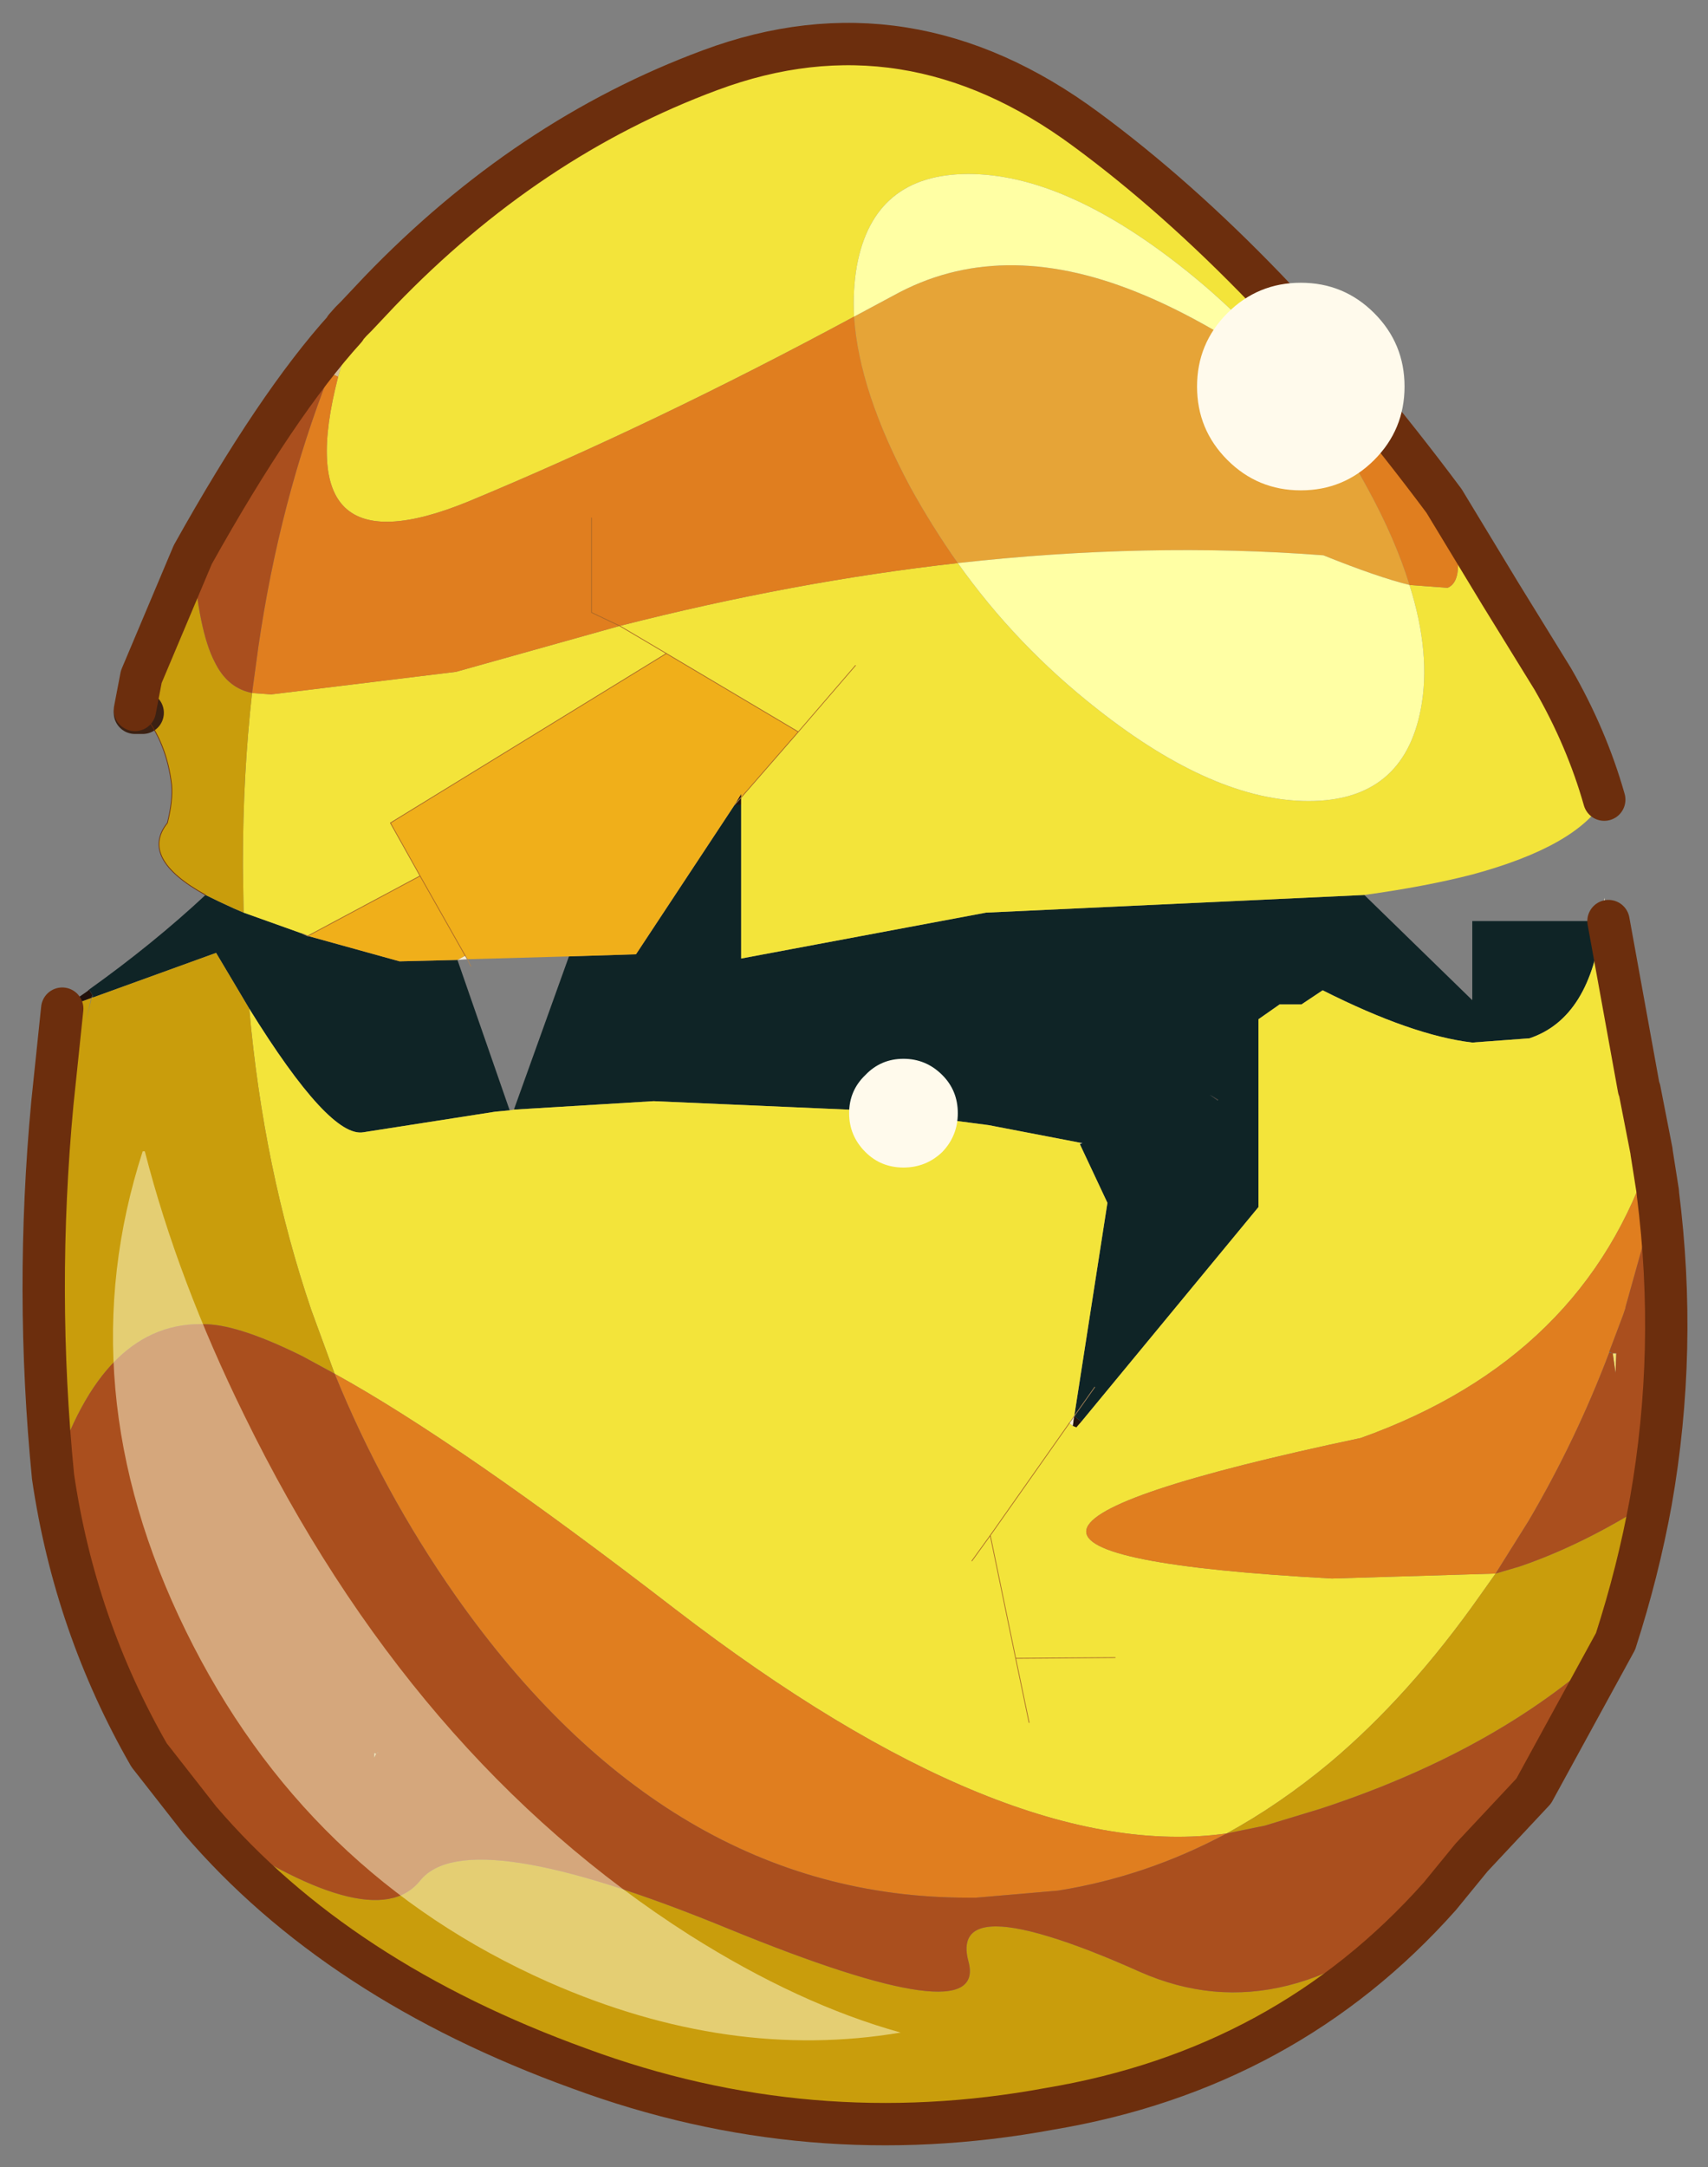 <svg width="235" height="298" xmlns="http://www.w3.org/2000/svg" xmlns:xlink="http://www.w3.org/1999/xlink"><rect width="100%" height="100%" fill="#808080" stroke="none"/><defs><use xlink:href="#a" width="224.15" height="150.3" id="d"/><use xlink:href="#b" width="102.95" height="45" id="e"/><g id="c" stroke-opacity="0" stroke-linejoin="round" stroke-linecap="round" stroke="#f0f" fill="none"><path d="M187.95-293.5v380h-380v-380h380M92.95.6H-97" transform="translate(192.55 294)"/><path d="m187.95-293.5-190 190 190 190m-380-380 190 190L-192 86.5" transform="translate(192.55 294)"/></g><g id="a"><path fill-rule="evenodd" fill="#f8ebcf" d="M59.35-19.8h-.45l.15-1.65.3 1.6v.05M21.4 15.95l-.25-.2.35-.5-.1.7M21.9-4l.05-.1h.15l-.2.1m-43.55-13.35.15.25-.7.05.55-.3" transform="translate(53 83.4)"/><path fill-rule="evenodd" fill="#e0c292" d="M-28.1 39.45v-.35l.15.05-.15.3" transform="translate(53 83.4)"/><path fill-rule="evenodd" fill="#d3bd98" d="m-30.65-58.35-.6-.25 1.25-3-.15-.2.4-.45.4-.4-.4 1.2-.9 3.1M62.4-3.45v-.05.05" transform="translate(53 83.4)"/><path fill-rule="evenodd" fill="#473932" d="M61.55-7.85h-.05v-.1l.05.1m-29.85.7-.05.05-.55-.4.6.35" transform="translate(53 83.4)"/><path fill-rule="evenodd" fill="#f4e7b9" d="M59.65 10.8h.25v.05l-.25-.05" transform="translate(53 83.4)"/><path fill-rule="evenodd" fill="#ab8558" d="M-30.15-61.75v-.05l.15.2-.15-.15" transform="translate(53 83.4)"/><path fill-rule="evenodd" fill="#f4e071" d="m59.9 10.85-.05 1.35-.2-1.4.25.05" transform="translate(53 83.4)"/><path fill-rule="evenodd" fill="#3c2113" d="M-45.05-34.55v-.4.4" transform="translate(53 83.4)"/><path fill-rule="evenodd" fill="#23120c" d="m22 15.65-.35.4-.25-.1.1-.7.5.4M-50.2-13.6l1.8-1.25.1-.1.25.4-.05.1v.05l-.05.05-2.05.75m5.7-20.95h-.55v-.2l.45-2.35-.25 2.1.35.45m42.4 6.5h-.45l.45-.75v.25l-.45.5.45-.5v.5" transform="translate(53 83.4)"/><path fill-rule="evenodd" fill="#e7d6af" d="m171.1-20.1-.2-.05.25-.25-.05.3" transform="translate(53 83.4)"/><path fill-rule="evenodd" fill="#87bdd1" d="m-36.75-35.95-.2-.05.2.05" transform="translate(53 83.4)"/><path fill-rule="evenodd" fill="#3a8394" d="m59.65 10.8-.25-.05v-.05l.25.1" transform="translate(53 83.4)"/><path fill-rule="evenodd" fill="#163438" d="m-48.05-14.55.05.15h-.1l.05-.15" transform="translate(53 83.4)"/><path fill-rule="evenodd" fill="#0f2426" d="m21.95-4.1-6.5-1.25-7.65-1-16.1-.7-9.9.6 3.9-10.85 4.75-.15 7-10.6h.45v10.9l17.35-3.25 26.8-1.25 7.65 7.45v-5.6h9.2q-.8 6.85-5.15 8.3l-4.05.3q-4.25-.5-10.6-3.7l-1.5 1h-1.55l-1.5 1.05V.45L22 15.65l-.5-.4L23.85.15 21.9-4l.2-.1h-.15M-18.5-6.4l-1.05.1-9.3 1.45q-2.4.45-8.1-8.75l-.95-1.6-1.4-2.35-8.7 3.15-.05-.15-.25-.4q4.55-3.25 8.25-6.7.9.45 2 .95l.7.3 4.2 1.5.35.15 6.5 1.8 4.1-.1 3.7 10.65m41.45 19.6-1.45 2.05 1.45-2.05M31.7-7.15l-.6-.35.55.4.05-.05" transform="translate(53 83.4)"/><path fill-rule="evenodd" fill="#f3e43a" d="M5.9-62.6Q-8.2-55-21.45-49.5q-12.85 5.25-9.2-8.85l.9-3.1.4-1.2 1.65-1.75q10.45-10.85 23.4-15.65 13.95-5.2 26.65 4.2 12.7 9.35 25.35 26.3-5.45-4.75-10.15-8.1-3.7-4.75-8.55-8.55-8.3-6.5-15-6.5-6.7 0-7.9 6.5-.3 1.7-.2 3.6m-42.65 26.65 1.35.1 13.1-1.6 11.6-3.25q12.35-3.15 23.95-4.45 4.15 5.85 9.9 10.35 8.25 6.5 14.95 6.5 6.7 0 7.95-6.5.75-3.9-.8-8.8l2.7.2q1.6-.65-.25-6.15l4 6.6 3.7 6q2.4 4.15 3.65 8.55-1.95 3.3-9.35 5.3-3.3.85-7.65 1.45l-26.8 1.25-17.35 3.25v-11.4l4.05-4.65-9.35-5.55-3.3-1.95 3.3 1.95-19.55 12 2.1 3.75-7.95 4.25-.35-.15-4.2-1.5-.05-3.25v-.3q0-6.2.65-12M6-37.9l-4.05 4.7L6-37.9M-18.2-6.45l9.9-.6 16.1.7 7.65 1 6.5 1.25-.05.1L23.85.15l-2.35 15.1-.35.5.25.2.25.1.35-.4L34.55.45v-13.3l1.5-1.05h1.55l1.5-1q6.35 3.2 10.6 3.7l4.05-.3q4.35-1.45 5.15-8.3h.45L61.5-7.95v.1h.05l.85 4.35v.05Q57.75 11.1 41.8 16.8q-37.85 8-2.05 9.95l11.6-.35-1.1 1.55q-5 7.1-10.65 11.85-3.55 2.95-7.3 5Q16.75 47-6.8 28.9q-15.3-11.8-24.1-16.65l-1.65-4.5q-3.4-10-4.4-21.35 5.7 9.2 8.1 8.75l9.3-1.45 1.05-.1.3-.05m80.6 3v-.05.05m-38 35.8-7.05.05-1.8-8.7 5.6-7.95-5.6 7.95 1.8 8.7 7.05-.05m-6.1 4.6-.95-4.55.95 4.55M14.25 25.5l1.3-1.8-1.3 1.8" transform="translate(53 83.4)"/><path fill-rule="evenodd" fill="#e07e1f" d="M5.9-62.6q.35 5.3 4 12.1 1.55 2.8 3.35 5.35-11.6 1.3-23.95 4.45l-11.6 3.25-13.1 1.6-1.35-.1.45-3.3q1.5-10.3 5.05-19.35l.6.25q-3.65 14.1 9.2 8.85Q-8.2-55 5.9-62.6m-18.6 14.25v6.7l2 .95-2-.95v-6.7m-18.2 60.6q8.8 4.85 24.1 16.65Q16.75 47 32.3 44.8q-5.7 3.05-11.95 4.05l-5.8.5h-.6q-21.25 0-36.3-21.4-5.15-7.35-8.55-15.7M51.35 26.4l-11.6.35Q3.95 24.8 41.8 16.8q15.95-5.7 20.6-20.25l.45 2.85v.1h-.05l-2.25 8.05v.05l-.15.45-1 2.65v.05q-2.35 6.2-5.7 11.9l-2.35 3.75m-6.1-70q-1-3.25-3-6.9-2.05-3.8-4.7-7.15 4.7 3.35 10.15 8.1 1.85 5.5.25 6.15l-2.7-.2" transform="translate(53 83.4)"/><path fill-rule="evenodd" fill="#c99d0c" d="M-36.95-13.6q1 11.35 4.4 21.35l1.65 4.5-2.3-1.25q-4.35-2.15-6.7-2.25-7.45-.4-10.95 10.8-1.3-13.15-.05-26.45l.7-6.7 2.05-.75-.35 1.55.4-1.6h.1l8.7-3.15 1.4 2.35.95 1.6M32.3 44.8q3.75-2.05 7.3-5 5.65-4.75 10.65-11.85l1.1-1.55 1.7-.5q4.55-1.55 9.3-4.6-.9 4.95-2.5 9.9-7.95 7.6-20.9 11.85L35 44.25l-2.7.55m15.1 4.45Q36.5 61.5 19.75 64.3q-17.05 3.15-33.3-2.85-17.15-6.2-26.9-17.6 12.25 8.45 15.6 4.3 3.35-4.2 21.85 3.4 18.45 7.55 17 2.3-.2-.75-.1-1.25.4-2.15 5.8-.5 2.65.8 6.45 2.5 10.4 4.6 21.25-5.35m-87.45-70.9q-4.7-2.6-2.7-5.1.4-1.6.3-2.7-.35-3-2.05-5.1l-.35-.45.25-2.1 3.65-8.65q.4 5.4 1.55 7.6.85 1.75 2.45 2.15l.2.05q-.65 5.8-.65 12v.3l.05 3.25-.7-.3q-1.1-.5-2-.95m-9.9 14.8.15-.6-.15.6" transform="translate(53 83.4)"/><path fill-rule="evenodd" fill="#aa4f1e" d="M-31.25-58.6q-3.55 9.05-5.05 19.35l-.45 3.3-.2-.05q-1.6-.4-2.45-2.15-1.15-2.2-1.55-7.6 5.95-10.65 10.8-16l.15.15-1.25 3M59.4 10.7l1-2.65.15-.45v-.05L62.8-.5h.05q1.4 11-.5 21.8-4.75 3.05-9.3 4.6l-1.7.5 2.35-3.75q3.35-5.7 5.7-11.9l.25.05-.25-.1m.45 20.5-5.8 10.6-4.4 4.7-2.25 2.75Q36.55 59.2 26.15 54.6q-3.8-1.7-6.45-2.5-5.4-1.65-5.8.5-.1.5.1 1.25 1.45 5.25-17-2.3-18.5-7.6-21.85-3.4-3.35 4.15-15.6-4.3l-3.6-4.6q-5.25-9.15-6.8-19.7 3.5-11.2 10.95-10.8 2.35.1 6.7 2.25l2.3 1.25q3.4 8.35 8.55 15.7 15.05 21.4 36.3 21.4h.6l5.8-.5q6.25-1 11.95-4.05l2.7-.55 3.95-1.2Q51.9 38.8 59.85 31.2m.05-20.35v-.05h-.25l.2 1.4.05-1.35M-27.8 39.1l-.05-.05-.05.05h.1m-.3.35.15-.3-.15-.05v.35" transform="translate(53 83.4)"/><path fill-rule="evenodd" fill="#e6a437" d="M13.25-45.15q-1.8-2.55-3.35-5.35-3.65-6.8-4-12.1l2.8-1.5q7.5-4.15 17.2-.25 5.15 2.05 11.65 6.7 2.65 3.35 4.7 7.15 2 3.65 3 6.9-2.25-.55-6.1-2.1-12.45-.95-25.9.55" transform="translate(53 83.4)"/><path fill-rule="evenodd" fill="#ffffa4" d="M37.55-57.65q-6.5-4.65-11.65-6.7-9.7-3.9-17.2.25l-2.8 1.5q-.1-1.9.2-3.6 1.2-6.5 7.9-6.5t15 6.5q4.85 3.8 8.55 8.55m7.7 14.05q1.55 4.9.8 8.8-1.25 6.5-7.95 6.5t-14.95-6.5q-5.75-4.5-9.9-10.35 13.45-1.5 25.9-.55 3.85 1.55 6.1 2.1" transform="translate(53 83.4)"/><path fill-rule="evenodd" fill="#f0af1a" d="m-7.4-38.75 9.35 5.55-4.05 4.65v-.25l-.45.75-7 10.6-4.75.15-7.2.2-.15-.25-.55.3-4.1.1-6.5-1.8 7.95-4.25-2.1-3.75 19.55-12m-14.25 21.4-3.2-5.65 3.2 5.65" transform="translate(53 83.4)"/><path stroke-width=".05" stroke-linejoin="round" stroke-linecap="round" stroke="#53472d" fill="none" d="m114.5 75.45.05.1M7.95 48.45v.2m0 0v.2M3.2 75.95l-.15.6"/><path stroke-width="3" stroke-linejoin="round" stroke-linecap="round" stroke="#3c2113" fill="none" d="M8.5 48.85h-.55"/><path stroke-width=".05" stroke-linejoin="round" stroke-linecap="round" stroke="#ab8558" fill="none" d="m74.5 98.65 1.45-2.05m-1.45 2.05-.35.5m-23.7-43.8.45-.5M19.85 64.5l.35.15m11.15 1.4.15.25.25.5"/><path stroke-width=".05" stroke-linejoin="round" stroke-linecap="round" stroke="#a76627" fill="none" d="m42.3 42.7-2-.95v-6.7m2 7.65 3.3 1.95 9.35 5.55L59 45.5m15.15 53.65-5.6 7.95 1.8 8.7 7.05-.05m-7.05.05.95 4.55m-2.75-13.25-1.3 1.8M50.9 54.85l4.05-4.65M20.2 64.65l7.95-4.25-2.1-3.75 19.55-12M28.15 60.4l3.2 5.65"/><path stroke-width="3" stroke-linejoin="round" stroke-linecap="round" stroke="#6c2e0d" fill="none" d="M115.4 79.95v-.05l-.85-4.35m-.05-.1-2.15-11.85M100.7 33.85Q88.05 16.9 75.35 7.55q-12.7-9.4-26.65-4.2Q35.75 8.15 25.3 19l-1.65 1.75M112.05 55q-1.25-4.4-3.65-8.55l-3.7-6-4-6.6m15.15 49.05v-.1l-.45-2.85m.45 2.95q1.4 11-.5 21.8-.9 4.95-2.5 9.9l-5.8 10.6-4.4 4.7-2.25 2.75Q89.5 144.9 72.75 147.7q-17.05 3.15-33.3-2.85-17.15-6.2-26.9-17.6l-3.6-4.6q-5.25-9.15-6.8-19.7Q.85 89.8 2.1 76.5l.7-6.7m5.15-21.15.45-2.35 3.65-8.65Q18 27 22.85 21.65v-.05l.4-.45.4-.4"/><path stroke-width=".05" stroke-linejoin="round" stroke-linecap="round" stroke="#6c2e0d" fill="none" d="M12.95 61.75q-4.7-2.6-2.7-5.1.4-1.6.3-2.7-.35-3-2.05-5.1"/><path fill-rule="evenodd" fill-opacity=".502" fill="#ffffd9" d="M-44.35-3.5Q-42 5.65-37.3 15.2-25.45 39.45-5.75 52 2 56.9 9.2 58.9q-12.15 2.05-24.9-3.55-17.3-7.65-25.75-24.9T-44.5-3.5h.15" transform="translate(53 83.4)"/><path fill-rule="evenodd" fill="#fffaec" d="M44.9-57.65q0 3.05-2.15 5.2-2.15 2.15-5.2 2.15-3.05 0-5.2-2.15-2.15-2.15-2.15-5.2 0-3.05 2.15-5.2Q34.5-65 37.55-65q3.05 0 5.2 2.15 2.15 2.15 2.15 5.2M5.55-6.2q0-1.6 1.15-2.7 1.1-1.15 2.7-1.15t2.75 1.15q1.1 1.1 1.1 2.7t-1.1 2.75Q11-2.35 9.4-2.35t-2.7-1.1Q5.55-4.6 5.55-6.2" transform="translate(53 83.4)"/></g><path fill-rule="evenodd" fill-opacity="0" fill="#f0f" d="M0 0h102.95v45H0V0" id="b"/></defs><path fill="none" d="M-1-1h237v300H-1z"/><g transform="scale(2)"><use x="64.05" y="176.5" xlink:href="#c" width="381" transform="translate(-192.55 -294)" height="381"/><use x="65.977" y="181.809" xlink:href="#d" width="224.15" transform="translate(-62.501 -174.963) scale(.971)" height="150.3"/><use x="-70.828" y="-70.746" xlink:href="#e" width="102.95" transform="matrix(1.807 0 0 1.654 83 139.3)" height="45"/></g></svg>
